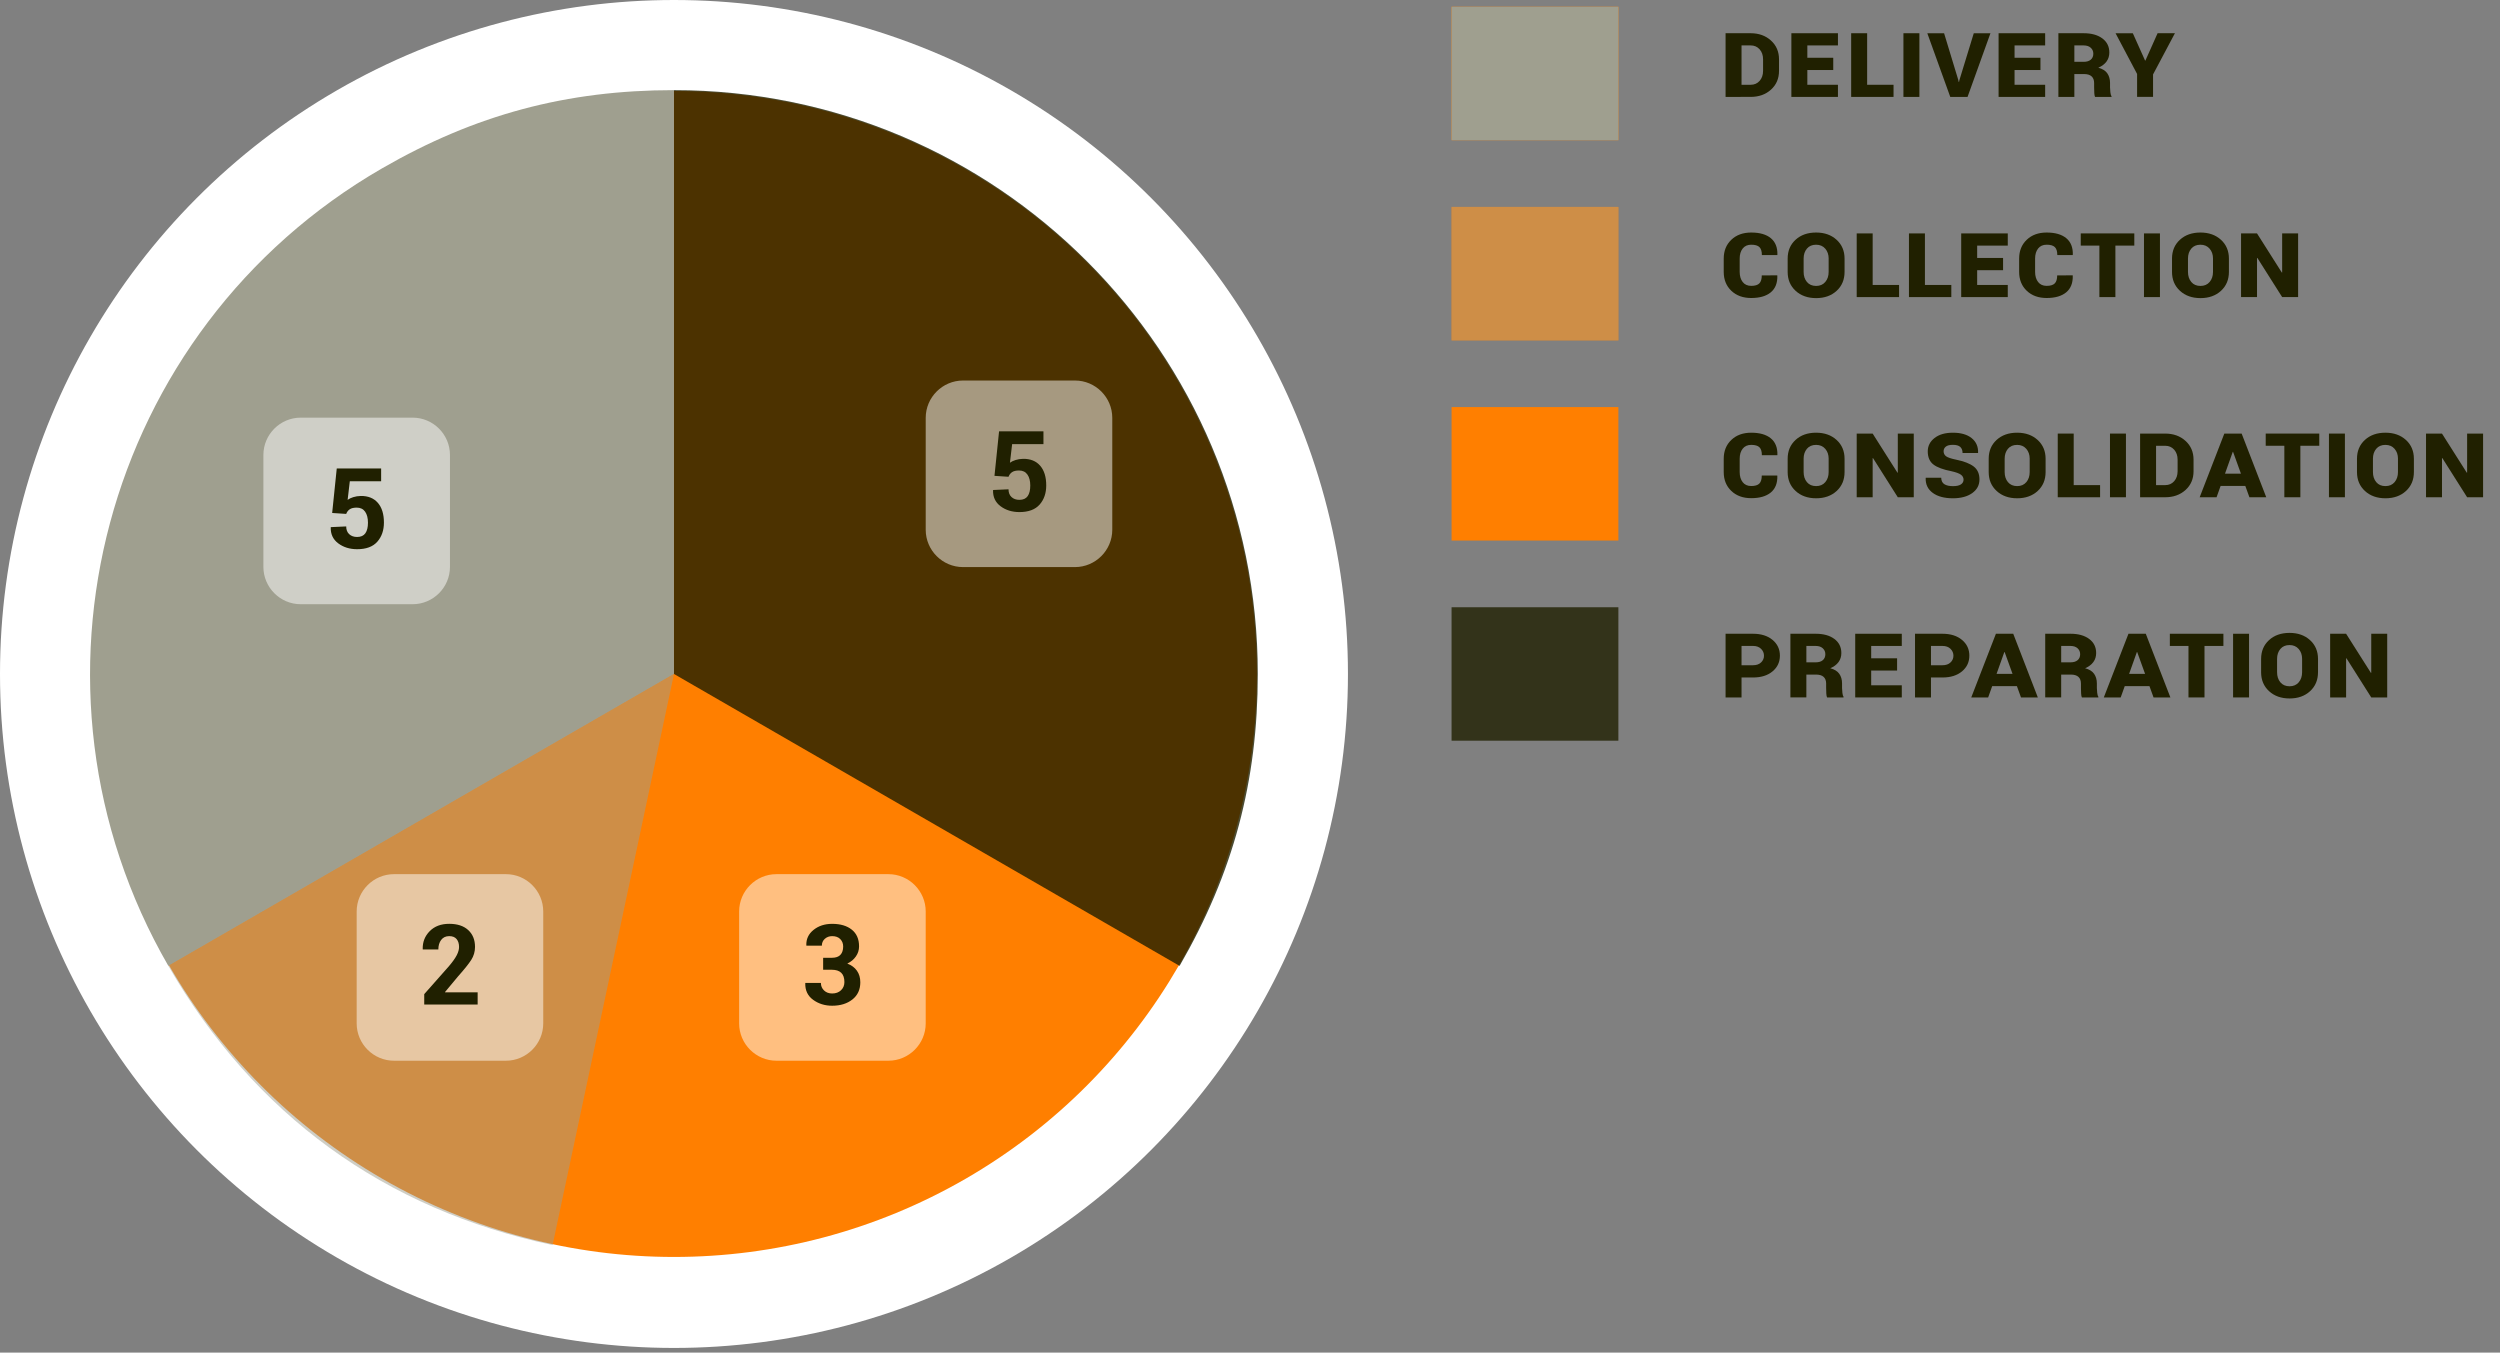 <?xml version="1.0" encoding="utf-8"?>
<!-- Generator: Adobe Illustrator 16.0.0, SVG Export Plug-In . SVG Version: 6.00 Build 0)  -->
<!DOCTYPE svg PUBLIC "-//W3C//DTD SVG 1.1//EN" "http://www.w3.org/Graphics/SVG/1.1/DTD/svg11.dtd">
<svg version="1.1" id="Calque_1" xmlns="http://www.w3.org/2000/svg" xmlns:xlink="http://www.w3.org/1999/xlink" x="0px" y="0px"
	 width="268px" height="145px" viewBox="0 0 268 145" enable-background="new 0 0 268 145" xml:space="preserve">
<rect x="0" y="0" width="268" height="145" fill="#808080" stroke="none"/>
<g>
	<g>
	</g>
	<g>
	</g>
	<g>
	</g>
</g>
<rect x="155.608" y="43.639" fill="#FF7F00" width="17.882" height="14.307"/>
<rect x="155.608" y="22.182" fill="#FF7F00" width="17.882" height="14.307"/>
<rect x="155.608" y="0.723" fill="#FF7F00" width="17.882" height="14.305"/>
<circle fill="#FFFFFF" cx="72.25" cy="72.25" r="72.25"/>
<circle fill="#FF7F00" cx="72.25" cy="72.25" r="62.496"/>
<g>
	<g>
	</g>
	<g>
	</g>
	<g>
	</g>
	<g>
	</g>
</g>
<g>
	<g>
		
			<rect x="155.608" y="65.097" opacity="0.8" fill-rule="evenodd" clip-rule="evenodd" fill="#202000" width="17.882" height="14.306"/>
		<g>
			<path opacity="0.8" fill-rule="evenodd" clip-rule="evenodd" fill="#202000" d="M72.25,72.25V9.663
				c34.565,0,62.586,28.021,62.586,62.587c0,11.511-2.63,21.325-8.385,31.294L72.25,72.25z"/>
		</g>
	</g>
	<g>
		
			<rect x="155.608" y="43.639" opacity="0" fill-rule="evenodd" clip-rule="evenodd" fill="#202000" width="17.882" height="14.306"/>
		<g>
			<path opacity="0" fill-rule="evenodd" clip-rule="evenodd" fill="#202000" d="M72.25,72.25l54.201,31.294
				c-13.826,23.947-40.166,35.674-67.214,29.926L72.25,72.25z"/>
		</g>
	</g>
	<g>
		
			<rect x="155.608" y="22.181" opacity="0.5" fill-rule="evenodd" clip-rule="evenodd" fill="#9F9F8F" width="17.882" height="14.305"/>
		<g>
			<path opacity="0.5" fill-rule="evenodd" clip-rule="evenodd" fill="#9F9F8F" d="M72.25,72.25l-13.013,61.22
				c-18.021-3.831-31.978-13.971-41.189-29.926L72.25,72.25z"/>
		</g>
	</g>
	<g>
		<rect x="155.608" y="0.722" fill-rule="evenodd" clip-rule="evenodd" fill="#9F9F8F" width="17.882" height="14.306"/>
		<g>
			<path fill-rule="evenodd" clip-rule="evenodd" fill="#9F9F8F" d="M72.25,72.25l-54.202,31.294
				C0.766,73.608,11.021,35.331,40.956,18.048c9.969-5.754,19.783-8.385,31.294-8.385V72.25z"/>
		</g>
	</g>
</g>
<g>
	<g>
		<path fill="#202000" d="M184.981,10.389V3.562h2.689c0.879,0,1.605,0.262,2.18,0.785s0.861,1.195,0.861,2.016v1.23
			c0,0.824-0.287,1.496-0.861,2.016s-1.301,0.779-2.18,0.779H184.981z M186.692,4.869v4.219h0.979c0.395,0,0.715-0.14,0.961-0.419
			s0.369-0.638,0.369-1.075V6.357c0-0.434-0.123-0.79-0.369-1.069s-0.566-0.419-0.961-0.419H186.692z"/>
		<path fill="#202000" d="M196.524,7.506h-2.777v1.582h3.281v1.301h-4.992V3.562h4.992v1.307h-3.281v1.324h2.777V7.506z"/>
		<path fill="#202000" d="M200.157,9.088h2.83v1.301h-4.541V3.562h1.711V9.088z"/>
		<path fill="#202000" d="M205.759,10.389h-1.711V3.562h1.711V10.389z"/>
		<path fill="#202000" d="M209.925,8.561l0.047,0.223h0.035l0.041-0.193l1.541-5.027h1.787l-2.455,6.826h-1.852l-2.461-6.826h1.799
			L209.925,8.561z"/>
		<path fill="#202000" d="M218.737,7.506h-2.777v1.582h3.281v1.301h-4.992V3.562h4.992v1.307h-3.281v1.324h2.777V7.506z"/>
		<path fill="#202000" d="M222.37,7.939v2.449h-1.711V3.562h2.707c0.84,0,1.509,0.186,2.007,0.557s0.747,0.875,0.747,1.512
			c0,0.371-0.101,0.693-0.302,0.967s-0.495,0.494-0.882,0.662c0.445,0.117,0.767,0.316,0.964,0.598s0.296,0.627,0.296,1.037v0.486
			c0,0.141,0.012,0.312,0.035,0.513s0.064,0.339,0.123,0.413v0.082h-1.764c-0.043-0.074-0.07-0.213-0.082-0.416
			s-0.018-0.402-0.018-0.598V8.9c0-0.312-0.091-0.551-0.272-0.715s-0.448-0.246-0.8-0.246H222.37z M222.37,6.627h0.996
			c0.332,0,0.588-0.078,0.768-0.234s0.27-0.369,0.27-0.639c0-0.254-0.092-0.465-0.275-0.633s-0.438-0.252-0.762-0.252h-0.996V6.627z
			"/>
		<path fill="#202000" d="M229.952,6.492h0.035l1.307-2.93h1.857l-2.344,4.418v2.408h-1.711V7.928l-2.309-4.365h1.852L229.952,6.492
			z"/>
	</g>
	<g>
		<path fill="#202000" d="M190.519,29.521l0.012,0.035c0.02,0.785-0.216,1.38-0.706,1.784s-1.188,0.606-2.095,0.606
			c-0.879,0-1.59-0.259-2.133-0.776s-0.814-1.192-0.814-2.024v-1.424c0-0.828,0.271-1.501,0.814-2.019s1.254-0.776,2.133-0.776
			c0.914,0,1.615,0.202,2.104,0.606s0.723,0.995,0.703,1.772l-0.012,0.035h-1.652c0-0.395-0.087-0.678-0.261-0.85
			s-0.468-0.258-0.882-0.258c-0.395,0-0.699,0.137-0.914,0.41s-0.322,0.631-0.322,1.072v1.43c0,0.449,0.107,0.812,0.322,1.087
			s0.52,0.413,0.914,0.413c0.406,0,0.696-0.088,0.87-0.264s0.261-0.463,0.261-0.861H190.519z"/>
		<path fill="#202000" d="M197.737,29.146c0,0.832-0.283,1.509-0.85,2.03s-1.299,0.782-2.197,0.782s-1.632-0.261-2.2-0.782
			s-0.853-1.198-0.853-2.03v-1.424c0-0.828,0.282-1.501,0.847-2.019s1.298-0.776,2.2-0.776c0.898,0,1.632,0.26,2.2,0.779
			s0.853,1.191,0.853,2.016V29.146z M196.032,27.717c0-0.426-0.122-0.779-0.366-1.061s-0.571-0.422-0.981-0.422
			c-0.422,0-0.75,0.14-0.984,0.419s-0.352,0.634-0.352,1.063v1.43c0,0.438,0.118,0.798,0.354,1.081s0.565,0.425,0.987,0.425
			c0.414,0,0.741-0.142,0.981-0.425s0.36-0.644,0.36-1.081V27.717z"/>
		<path fill="#202000" d="M200.749,30.547h2.83v1.301h-4.541v-6.826h1.711V30.547z"/>
		<path fill="#202000" d="M206.351,30.547h2.83v1.301h-4.541v-6.826h1.711V30.547z"/>
		<path fill="#202000" d="M214.729,28.965h-2.777v1.582h3.281v1.301h-4.992v-6.826h4.992v1.307h-3.281v1.324h2.777V28.965z"/>
		<path fill="#202000" d="M222.188,29.521l0.012,0.035c0.02,0.785-0.216,1.38-0.706,1.784s-1.188,0.606-2.095,0.606
			c-0.879,0-1.59-0.259-2.133-0.776s-0.814-1.192-0.814-2.024v-1.424c0-0.828,0.271-1.501,0.814-2.019s1.254-0.776,2.133-0.776
			c0.914,0,1.615,0.202,2.104,0.606s0.723,0.995,0.703,1.772l-0.012,0.035h-1.652c0-0.395-0.087-0.678-0.261-0.85
			s-0.468-0.258-0.882-0.258c-0.395,0-0.699,0.137-0.914,0.41s-0.322,0.631-0.322,1.072v1.43c0,0.449,0.107,0.812,0.322,1.087
			s0.52,0.413,0.914,0.413c0.406,0,0.696-0.088,0.87-0.264s0.261-0.463,0.261-0.861H222.188z"/>
		<path fill="#202000" d="M228.798,26.328h-2.027v5.52h-1.717v-5.52h-1.998v-1.307h5.742V26.328z"/>
		<path fill="#202000" d="M231.546,31.848h-1.711v-6.826h1.711V31.848z"/>
		<path fill="#202000" d="M238.94,29.146c0,0.832-0.283,1.509-0.85,2.03s-1.299,0.782-2.197,0.782s-1.632-0.261-2.2-0.782
			s-0.853-1.198-0.853-2.03v-1.424c0-0.828,0.282-1.501,0.847-2.019s1.298-0.776,2.2-0.776c0.898,0,1.632,0.26,2.2,0.779
			s0.853,1.191,0.853,2.016V29.146z M237.235,27.717c0-0.426-0.122-0.779-0.366-1.061s-0.571-0.422-0.981-0.422
			c-0.422,0-0.75,0.14-0.984,0.419s-0.352,0.634-0.352,1.063v1.43c0,0.438,0.118,0.798,0.354,1.081s0.565,0.425,0.987,0.425
			c0.414,0,0.741-0.142,0.981-0.425s0.36-0.644,0.36-1.081V27.717z"/>
		<path fill="#202000" d="M246.358,31.848h-1.711l-2.66-4.201l-0.035,0.012v4.189h-1.711v-6.826h1.711l2.66,4.195l0.035-0.012
			v-4.184h1.711V31.848z"/>
	</g>
	<g>
		<path fill="#202000" d="M190.519,50.979l0.012,0.035c0.02,0.785-0.216,1.38-0.706,1.784s-1.188,0.606-2.095,0.606
			c-0.879,0-1.59-0.259-2.133-0.776s-0.814-1.192-0.814-2.024v-1.424c0-0.828,0.271-1.501,0.814-2.019s1.254-0.776,2.133-0.776
			c0.914,0,1.615,0.202,2.104,0.606s0.723,0.995,0.703,1.772l-0.012,0.035h-1.652c0-0.395-0.087-0.678-0.261-0.85
			s-0.468-0.258-0.882-0.258c-0.395,0-0.699,0.137-0.914,0.41s-0.322,0.631-0.322,1.072v1.43c0,0.449,0.107,0.812,0.322,1.087
			s0.52,0.413,0.914,0.413c0.406,0,0.696-0.088,0.87-0.264s0.261-0.463,0.261-0.861H190.519z"/>
		<path fill="#202000" d="M197.737,50.604c0,0.832-0.283,1.509-0.85,2.03s-1.299,0.782-2.197,0.782s-1.632-0.261-2.2-0.782
			s-0.853-1.198-0.853-2.03v-1.424c0-0.828,0.282-1.501,0.847-2.019s1.298-0.776,2.2-0.776c0.898,0,1.632,0.26,2.2,0.779
			s0.853,1.191,0.853,2.016V50.604z M196.032,49.175c0-0.426-0.122-0.779-0.366-1.061s-0.571-0.422-0.981-0.422
			c-0.422,0-0.75,0.14-0.984,0.419s-0.352,0.634-0.352,1.063v1.43c0,0.438,0.118,0.798,0.354,1.081s0.565,0.425,0.987,0.425
			c0.414,0,0.741-0.142,0.981-0.425s0.36-0.644,0.36-1.081V49.175z"/>
		<path fill="#202000" d="M205.155,53.306h-1.711l-2.66-4.201l-0.035,0.012v4.189h-1.711v-6.826h1.711l2.66,4.195l0.035-0.012
			v-4.184h1.711V53.306z"/>
		<path fill="#202000" d="M210.493,51.419c0-0.211-0.093-0.387-0.278-0.527s-0.522-0.266-1.011-0.375
			c-0.895-0.172-1.543-0.413-1.945-0.724s-0.604-0.78-0.604-1.409c0-0.574,0.243-1.051,0.729-1.43s1.142-0.568,1.966-0.568
			c0.859,0,1.529,0.193,2.01,0.58s0.711,0.908,0.691,1.564l-0.012,0.035h-1.652c0-0.281-0.081-0.498-0.243-0.65
			s-0.427-0.229-0.794-0.229c-0.348,0-0.601,0.064-0.759,0.193s-0.237,0.293-0.237,0.492c0,0.227,0.088,0.406,0.264,0.539
			s0.539,0.256,1.09,0.369c0.84,0.172,1.465,0.416,1.875,0.732s0.615,0.777,0.615,1.383c0,0.609-0.26,1.099-0.779,1.468
			s-1.209,0.554-2.068,0.554c-0.914,0-1.635-0.193-2.162-0.58s-0.779-0.916-0.756-1.588l0.012-0.035h1.652
			c0.008,0.328,0.122,0.561,0.343,0.697s0.524,0.205,0.911,0.205c0.391,0,0.679-0.063,0.864-0.19S210.493,51.63,210.493,51.419z"/>
		<path fill="#202000" d="M219.288,50.604c0,0.832-0.283,1.509-0.85,2.03s-1.299,0.782-2.197,0.782s-1.632-0.261-2.2-0.782
			s-0.853-1.198-0.853-2.03v-1.424c0-0.828,0.282-1.501,0.847-2.019s1.298-0.776,2.2-0.776c0.898,0,1.632,0.26,2.2,0.779
			s0.853,1.191,0.853,2.016V50.604z M217.583,49.175c0-0.426-0.122-0.779-0.366-1.061s-0.571-0.422-0.981-0.422
			c-0.422,0-0.75,0.14-0.984,0.419s-0.352,0.634-0.352,1.063v1.43c0,0.438,0.118,0.798,0.354,1.081s0.565,0.425,0.987,0.425
			c0.414,0,0.741-0.142,0.981-0.425s0.36-0.644,0.36-1.081V49.175z"/>
		<path fill="#202000" d="M222.3,52.005h2.83v1.301h-4.541v-6.826h1.711V52.005z"/>
		<path fill="#202000" d="M227.901,53.306h-1.711v-6.826h1.711V53.306z"/>
		<path fill="#202000" d="M229.419,53.306v-6.826h2.689c0.879,0,1.605,0.262,2.18,0.785s0.861,1.195,0.861,2.016v1.23
			c0,0.824-0.287,1.496-0.861,2.016s-1.301,0.779-2.18,0.779H229.419z M231.13,47.786v4.219h0.979c0.395,0,0.715-0.14,0.961-0.419
			s0.369-0.638,0.369-1.075v-1.236c0-0.434-0.123-0.79-0.369-1.069s-0.566-0.419-0.961-0.419H231.13z"/>
		<path fill="#202000" d="M240.698,52.093h-2.648l-0.434,1.213h-1.811l2.643-6.826h1.857l2.637,6.826h-1.805L240.698,52.093z
			 M238.519,50.78h1.711l-0.844-2.338h-0.035L238.519,50.78z"/>
		<path fill="#202000" d="M248.626,47.786h-2.027v5.52h-1.717v-5.52h-1.998v-1.307h5.742V47.786z"/>
		<path fill="#202000" d="M251.374,53.306h-1.711v-6.826h1.711V53.306z"/>
		<path fill="#202000" d="M258.769,50.604c0,0.832-0.283,1.509-0.85,2.03s-1.299,0.782-2.197,0.782s-1.632-0.261-2.2-0.782
			s-0.853-1.198-0.853-2.03v-1.424c0-0.828,0.282-1.501,0.847-2.019s1.298-0.776,2.2-0.776c0.898,0,1.632,0.26,2.2,0.779
			s0.853,1.191,0.853,2.016V50.604z M257.063,49.175c0-0.426-0.122-0.779-0.366-1.061s-0.571-0.422-0.981-0.422
			c-0.422,0-0.75,0.14-0.984,0.419s-0.352,0.634-0.352,1.063v1.43c0,0.438,0.118,0.798,0.354,1.081s0.565,0.425,0.987,0.425
			c0.414,0,0.741-0.142,0.981-0.425s0.36-0.644,0.36-1.081V49.175z"/>
		<path fill="#202000" d="M266.187,53.306h-1.711l-2.66-4.201l-0.035,0.012v4.189h-1.711v-6.826h1.711l2.66,4.195l0.035-0.012
			v-4.184h1.711V53.306z"/>
	</g>
	<g>
		<path fill="#202000" d="M186.692,72.626v2.139h-1.711v-6.826h2.947c0.867,0,1.563,0.22,2.089,0.659s0.788,1.001,0.788,1.685
			c0,0.688-0.263,1.25-0.788,1.688s-1.222,0.656-2.089,0.656H186.692z M186.692,71.313h1.236c0.363,0,0.649-0.1,0.858-0.299
			s0.313-0.439,0.313-0.721c0-0.285-0.104-0.531-0.313-0.738s-0.495-0.311-0.858-0.311h-1.236V71.313z"/>
		<path fill="#202000" d="M193.642,72.315v2.449h-1.711v-6.826h2.707c0.84,0,1.509,0.186,2.007,0.557s0.747,0.875,0.747,1.512
			c0,0.371-0.101,0.693-0.302,0.967s-0.495,0.494-0.882,0.662c0.445,0.117,0.767,0.316,0.964,0.598s0.296,0.627,0.296,1.037v0.486
			c0,0.141,0.012,0.312,0.035,0.513s0.064,0.339,0.123,0.413v0.082h-1.764c-0.043-0.074-0.07-0.213-0.082-0.416
			s-0.018-0.402-0.018-0.598v-0.475c0-0.312-0.091-0.551-0.272-0.715s-0.448-0.246-0.8-0.246H193.642z M193.642,71.003h0.996
			c0.332,0,0.588-0.078,0.768-0.234s0.27-0.369,0.27-0.639c0-0.254-0.092-0.465-0.275-0.633s-0.438-0.252-0.762-0.252h-0.996V71.003
			z"/>
		<path fill="#202000" d="M203.368,71.882h-2.777v1.582h3.281v1.301h-4.992v-6.826h4.992v1.307h-3.281v1.324h2.777V71.882z"/>
		<path fill="#202000" d="M207.001,72.626v2.139h-1.711v-6.826h2.947c0.867,0,1.563,0.22,2.089,0.659s0.788,1.001,0.788,1.685
			c0,0.688-0.263,1.25-0.788,1.688s-1.222,0.656-2.089,0.656H207.001z M207.001,71.313h1.236c0.363,0,0.649-0.1,0.858-0.299
			s0.313-0.439,0.313-0.721c0-0.285-0.104-0.531-0.313-0.738s-0.495-0.311-0.858-0.311h-1.236V71.313z"/>
		<path fill="#202000" d="M216.212,73.552h-2.648l-0.434,1.213h-1.811l2.643-6.826h1.857l2.637,6.826h-1.805L216.212,73.552z
			 M214.032,72.239h1.711l-0.844-2.338h-0.035L214.032,72.239z"/>
		<path fill="#202000" d="M220.958,72.315v2.449h-1.711v-6.826h2.707c0.84,0,1.509,0.186,2.007,0.557s0.747,0.875,0.747,1.512
			c0,0.371-0.101,0.693-0.302,0.967s-0.495,0.494-0.882,0.662c0.445,0.117,0.767,0.316,0.964,0.598s0.296,0.627,0.296,1.037v0.486
			c0,0.141,0.012,0.312,0.035,0.513s0.064,0.339,0.123,0.413v0.082h-1.764c-0.043-0.074-0.07-0.213-0.082-0.416
			s-0.018-0.402-0.018-0.598v-0.475c0-0.312-0.091-0.551-0.272-0.715s-0.448-0.246-0.8-0.246H220.958z M220.958,71.003h0.996
			c0.332,0,0.588-0.078,0.768-0.234s0.27-0.369,0.27-0.639c0-0.254-0.092-0.465-0.275-0.633s-0.438-0.252-0.762-0.252h-0.996V71.003
			z"/>
		<path fill="#202000" d="M230.421,73.552h-2.648l-0.434,1.213h-1.811l2.643-6.826h1.857l2.637,6.826h-1.805L230.421,73.552z
			 M228.241,72.239h1.711l-0.844-2.338h-0.035L228.241,72.239z"/>
		<path fill="#202000" d="M238.349,69.245h-2.027v5.52h-1.717v-5.52h-1.998v-1.307h5.742V69.245z"/>
		<path fill="#202000" d="M241.097,74.765h-1.711v-6.826h1.711V74.765z"/>
		<path fill="#202000" d="M248.491,72.063c0,0.832-0.283,1.509-0.85,2.03s-1.299,0.782-2.197,0.782s-1.632-0.261-2.2-0.782
			s-0.853-1.198-0.853-2.03V70.64c0-0.828,0.282-1.501,0.847-2.019s1.298-0.776,2.2-0.776c0.898,0,1.632,0.26,2.2,0.779
			s0.853,1.191,0.853,2.016V72.063z M246.786,70.634c0-0.426-0.122-0.779-0.366-1.061s-0.571-0.422-0.981-0.422
			c-0.422,0-0.75,0.14-0.984,0.419s-0.352,0.634-0.352,1.063v1.43c0,0.438,0.118,0.798,0.354,1.081s0.565,0.425,0.987,0.425
			c0.414,0,0.741-0.142,0.981-0.425s0.36-0.644,0.36-1.081V70.634z"/>
		<path fill="#202000" d="M255.909,74.765h-1.711l-2.66-4.201l-0.035,0.012v4.189h-1.711v-6.826h1.711l2.66,4.195l0.035-0.012
			v-4.184h1.711V74.765z"/>
	</g>
</g>
<g opacity="0.5">
	<path fill="#FFFFFF" d="M48.236,60.772c0,2.2-1.8,4-4,4h-12c-2.2,0-4-1.8-4-4v-12c0-2.2,1.8-4,4-4h12c2.2,0,4,1.8,4,4V60.772z"/>
</g>
<g>
	<path fill="#202000" d="M35.608,54.991l0.492-4.77h4.758v1.371H37.5l-0.234,1.992c0.16-0.117,0.361-0.214,0.604-0.29
		s0.506-0.118,0.791-0.126c0.793-0.012,1.407,0.233,1.843,0.735s0.653,1.206,0.653,2.112c0,0.836-0.236,1.521-0.709,2.057
		s-1.195,0.803-2.168,0.803c-0.785,0-1.457-0.208-2.016-0.624s-0.828-0.987-0.809-1.714l0.012-0.029l1.646-0.076
		c0,0.355,0.107,0.633,0.322,0.832s0.496,0.299,0.844,0.299c0.406,0,0.702-0.133,0.888-0.398s0.278-0.645,0.278-1.137
		s-0.102-0.884-0.305-1.175s-0.504-0.437-0.902-0.437c-0.328,0-0.579,0.061-0.753,0.182s-0.298,0.285-0.372,0.492L35.608,54.991z"/>
</g>
<g opacity="0.5">
	<path fill="#FFFFFF" d="M58.235,109.709c0,2.2-1.8,4-4,4h-12c-2.2,0-4-1.8-4-4v-12c0-2.2,1.8-4,4-4h12c2.2,0,4,1.8,4,4V109.709z"/>
</g>
<g>
	<path fill="#202000" d="M51.203,107.689h-5.725v-1.119l2.643-2.988c0.395-0.465,0.675-0.858,0.841-1.181s0.249-0.618,0.249-0.888
		c0-0.352-0.088-0.633-0.264-0.844s-0.439-0.316-0.791-0.316c-0.371,0-0.658,0.135-0.861,0.404s-0.305,0.611-0.305,1.025h-1.664
		l-0.012-0.035c-0.02-0.758,0.23-1.399,0.75-1.925s1.217-0.788,2.092-0.788s1.555,0.224,2.039,0.671s0.727,1.048,0.727,1.802
		c0,0.512-0.136,0.979-0.407,1.4s-0.739,1.006-1.403,1.752l-1.406,1.688l0.012,0.029h3.486V107.689z"/>
</g>
<g opacity="0.5">
	<path fill="#FFFFFF" d="M99.236,109.709c0,2.2-1.8,4-4,4h-12c-2.2,0-4-1.8-4-4v-12c0-2.2,1.8-4,4-4h12c2.2,0,4,1.8,4,4V109.709z"/>
</g>
<g>
	<path fill="#202000" d="M89.187,102.674c0.406,0,0.708-0.105,0.905-0.316s0.296-0.508,0.296-0.891c0-0.32-0.104-0.586-0.311-0.797
		s-0.496-0.316-0.867-0.316c-0.312,0-0.575,0.096-0.788,0.287s-0.319,0.436-0.319,0.732H86.45l-0.012-0.035
		c-0.023-0.668,0.234-1.219,0.773-1.652s1.205-0.65,1.998-0.65c0.883,0,1.584,0.208,2.104,0.624s0.779,1.013,0.779,1.79
		c0,0.391-0.112,0.749-0.337,1.075s-0.532,0.583-0.923,0.771c0.445,0.168,0.789,0.423,1.031,0.765s0.363,0.755,0.363,1.239
		c0,0.781-0.282,1.396-0.847,1.843s-1.288,0.671-2.171,0.671c-0.777,0-1.457-0.211-2.039-0.633s-0.863-1.014-0.844-1.775
		l0.012-0.035h1.664c0,0.32,0.112,0.589,0.337,0.806s0.515,0.325,0.87,0.325c0.391,0,0.707-0.115,0.949-0.346
		s0.363-0.521,0.363-0.873c0-0.449-0.113-0.782-0.34-0.999s-0.559-0.325-0.996-0.325h-0.943v-1.283H89.187z"/>
</g>
<g opacity="0.5">
	<path fill="#FFFFFF" d="M119.236,56.792c0,2.2-1.8,4-4,4h-12c-2.2,0-4-1.8-4-4v-12c0-2.2,1.8-4,4-4h12c2.2,0,4,1.8,4,4V56.792z"/>
</g>
<g>
	<path fill="#202000" d="M106.608,51.011l0.492-4.77h4.758v1.371H108.5l-0.234,1.992c0.16-0.117,0.361-0.214,0.604-0.29
		s0.506-0.118,0.791-0.126c0.793-0.012,1.407,0.233,1.843,0.735s0.653,1.206,0.653,2.112c0,0.836-0.236,1.521-0.709,2.057
		s-1.195,0.803-2.168,0.803c-0.785,0-1.457-0.208-2.016-0.624s-0.828-0.987-0.809-1.714l0.012-0.029l1.646-0.076
		c0,0.355,0.107,0.633,0.322,0.832s0.496,0.299,0.844,0.299c0.406,0,0.702-0.133,0.888-0.398s0.278-0.645,0.278-1.137
		s-0.102-0.884-0.305-1.175s-0.504-0.437-0.902-0.437c-0.328,0-0.579,0.061-0.753,0.182s-0.298,0.285-0.372,0.492L106.608,51.011z"
		/>
</g>
</svg>
